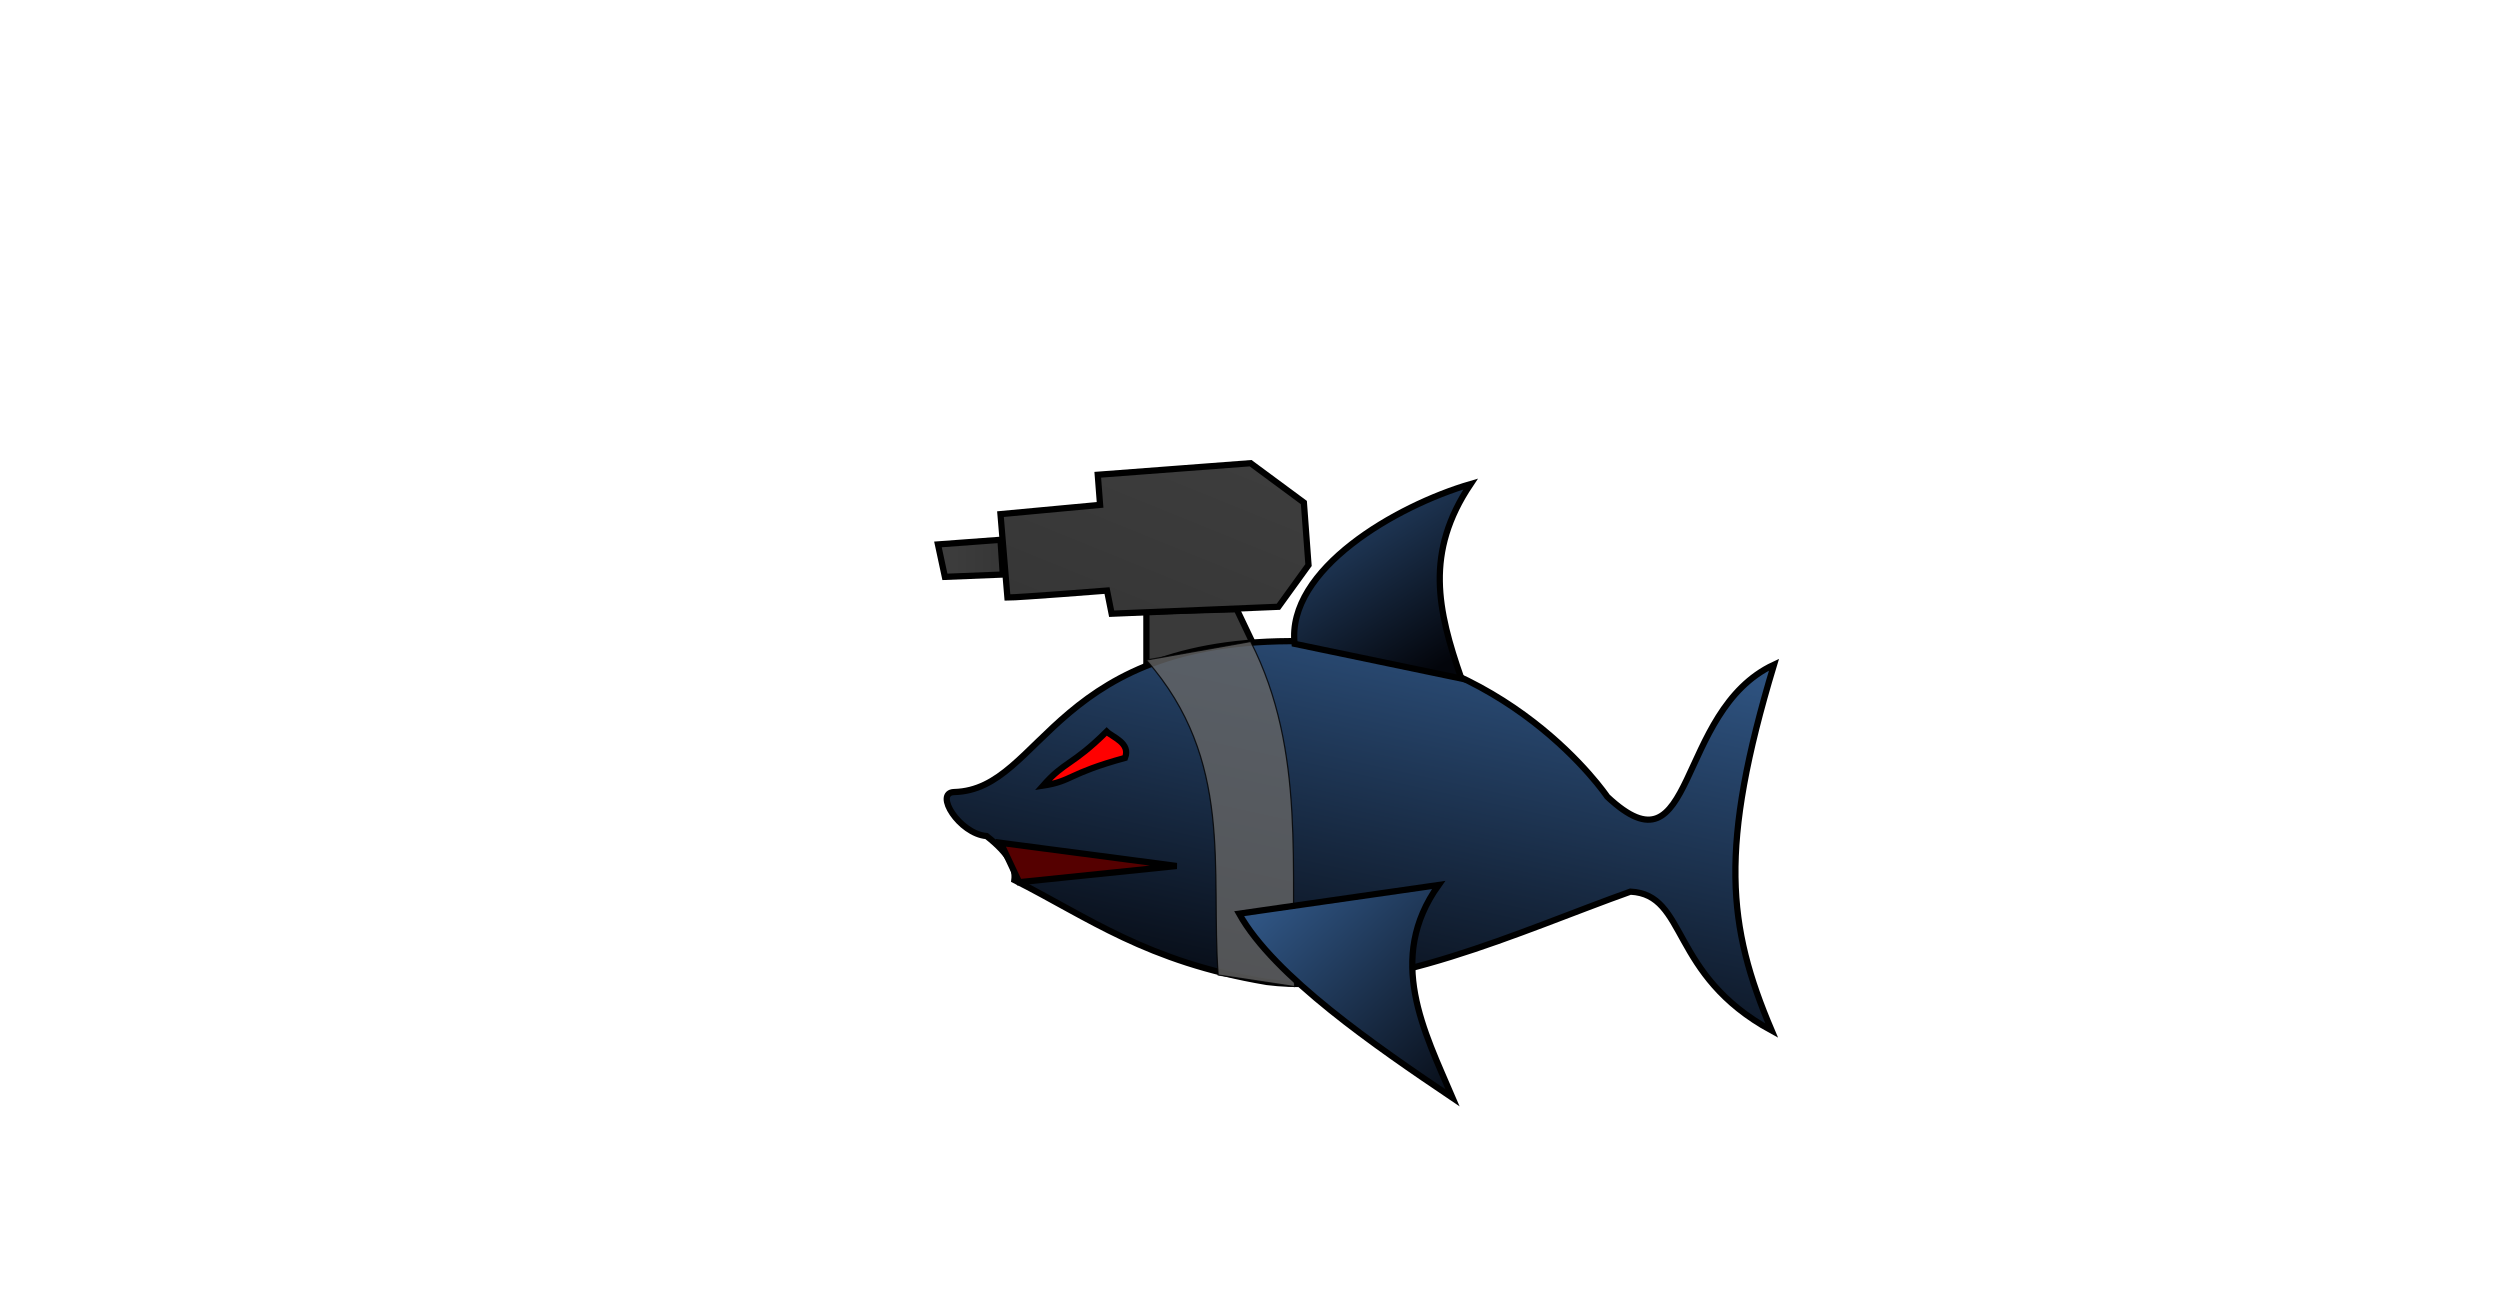 <svg xmlns="http://www.w3.org/2000/svg" xmlns:svg="http://www.w3.org/2000/svg" xmlns:xlink="http://www.w3.org/1999/xlink" id="svg2532" width="2000" height="1052.362" version="1.0"><defs id="defs2534"><linearGradient id="linearGradient3372"><stop style="stop-color:#aa0404;stop-opacity:1" id="stop3374" offset="0"/><stop style="stop-color:#aa0404;stop-opacity:0" id="stop3376" offset="1"/></linearGradient><linearGradient id="linearGradient3352"><stop style="stop-color:#3e3e3e;stop-opacity:1" id="stop3354" offset="0"/><stop style="stop-color:#363636;stop-opacity:1" id="stop3356" offset="1"/></linearGradient><linearGradient id="linearGradient3314"><stop style="stop-color:#03050b;stop-opacity:1" id="stop3316" offset="0"/><stop style="stop-color:#2f5482;stop-opacity:1" id="stop3318" offset="1"/></linearGradient><linearGradient id="linearGradient3320" x1="277.032" x2="358.081" y1="848.413" y2="479.715" gradientTransform="translate(718.867,-16.675)" gradientUnits="userSpaceOnUse" xlink:href="#linearGradient3314"/><linearGradient id="linearGradient3332" x1="382.314" x2="245.769" y1="901.084" y2="713.309" gradientTransform="matrix(0.993,-0.12,0.12,0.993,685.072,47.493)" gradientUnits="userSpaceOnUse" xlink:href="#linearGradient3314"/><linearGradient id="linearGradient3340" x1="414.369" x2="305.057" y1="562.031" y2="392.136" gradientTransform="translate(718.867,-16.675)" gradientUnits="userSpaceOnUse" xlink:href="#linearGradient3314"/><linearGradient id="linearGradient3358" x1="260.591" x2="187.775" y1="352.949" y2="532.666" gradientTransform="translate(718.867,-16.675)" gradientUnits="userSpaceOnUse" xlink:href="#linearGradient3352"/><linearGradient id="linearGradient3368" x1="30.997" x2="83.874" y1="459.335" y2="459.335" gradientTransform="translate(718.867,-12.675)" gradientUnits="userSpaceOnUse" xlink:href="#linearGradient3352"/></defs><g id="layer1"><path style="fill:#3a3a3a;fill-rule:evenodd;stroke:#000;stroke-width:5;stroke-linecap:butt;stroke-linejoin:miter;stroke-miterlimit:4;stroke-dasharray:none;stroke-opacity:1;fill-opacity:1" id="path3348" d="M 917.111,530.034 L 917.111,489.273 L 989.369,487.421 L 1007.896,526.328 L 917.111,530.034 z"/><path style="fill:url(#linearGradient3320);fill-opacity:1;fill-rule:evenodd;stroke:#000;stroke-width:5;stroke-linecap:butt;stroke-linejoin:miter;stroke-miterlimit:4;stroke-dasharray:none;stroke-opacity:1" id="path3312" d="M 763.333,633.641 C 835.59,631.788 841.509,506.058 1050.509,513.212 C 1206.14,518.77 1285.809,637.346 1285.809,637.346 C 1357.446,704.559 1339.539,568.794 1419.207,531.739 C 1374.962,678.395 1381.765,740.81 1417.354,824.474 C 1335.022,779.726 1350.375,715.627 1304.336,713.309 C 1217.342,744.333 1105.184,797.156 1013.454,785.566 C 917.069,769.293 871.051,734.133 811.505,704.045 C 812.731,694.47 807.744,683.342 789.272,668.843 C 767.394,667.032 746.943,634.109 763.333,633.641 z"/><path style="fill:url(#linearGradient3340);fill-opacity:1;fill-rule:evenodd;stroke:#000;stroke-width:5;stroke-linecap:butt;stroke-linejoin:miter;stroke-miterlimit:4;stroke-dasharray:none;stroke-opacity:1" id="path3322" d="M 1035.687,515.065 C 1029.084,455.504 1116.858,404.668 1176.496,387.225 C 1139.719,442.059 1149.94,487.891 1169.085,542.856 L 1035.687,515.065 z"/><path style="fill:#666;fill-rule:evenodd;stroke:#000;stroke-width:1px;stroke-linecap:butt;stroke-linejoin:miter;stroke-opacity:1;opacity:.8" id="path2517" d="M 917.111,528.034 C 987.484,608.366 968.403,695.088 974.547,780.008 L 1035.687,789.272 C 1031.733,696.387 1045.496,601.534 1000.485,513.212 L 917.111,528.034 z"/><path style="fill:url(#linearGradient3332);fill-opacity:1;fill-rule:evenodd;stroke:#000;stroke-width:5;stroke-linecap:butt;stroke-linejoin:miter;stroke-miterlimit:4;stroke-dasharray:none;stroke-opacity:1" id="path3324" d="M 991.316,730.941 C 1019.164,780.987 1101.052,837.172 1162.089,878.327 C 1139.383,825.078 1108.557,767.208 1150.906,707.989 L 991.316,730.941 z"/><path style="fill:red;fill-rule:evenodd;stroke:#000;stroke-width:5;stroke-linecap:butt;stroke-linejoin:miter;stroke-miterlimit:4;stroke-dasharray:none;stroke-opacity:1" id="path3344" d="M 834.505,628.496 C 851.896,608.736 857.533,612.708 885.325,585.228 C 889.973,589.785 904.659,594.342 900.047,606.311 C 854.097,618.9 858.095,624.85 834.505,628.496 z"/><path style="fill:#500;fill-rule:evenodd;stroke:#000;stroke-width:5;stroke-linecap:butt;stroke-linejoin:miter;stroke-miterlimit:4;stroke-dasharray:none;stroke-opacity:1" id="path3346" d="M 815.357,705.751 L 941.344,692.781 L 800.535,674.254 L 815.357,705.751 z"/><path style="fill:url(#linearGradient3358);fill-opacity:1;fill-rule:evenodd;stroke:#000;stroke-width:5;stroke-linecap:butt;stroke-linejoin:miter;stroke-miterlimit:4;stroke-dasharray:none;stroke-opacity:1" id="path3350" d="M 805.946,478.01 C 815.21,478.01 885.615,472.451 885.615,472.451 L 889.32,490.979 L 1022.718,485.421 L 1046.804,452.071 L 1043.098,402.047 L 1000.485,370.55 L 878.204,379.814 L 880.056,403.9 L 800.388,411.311 L 805.946,478.01 z"/><path style="fill:url(#linearGradient3368);fill-opacity:1;fill-rule:evenodd;stroke:#000;stroke-width:5;stroke-linecap:butt;stroke-linejoin:miter;stroke-miterlimit:4;stroke-dasharray:none;stroke-opacity:1" id="path3360" d="M 750.364,435.544 L 800.388,431.838 L 802.241,459.629 L 755.922,461.482 L 750.364,435.544 z"/></g></svg>